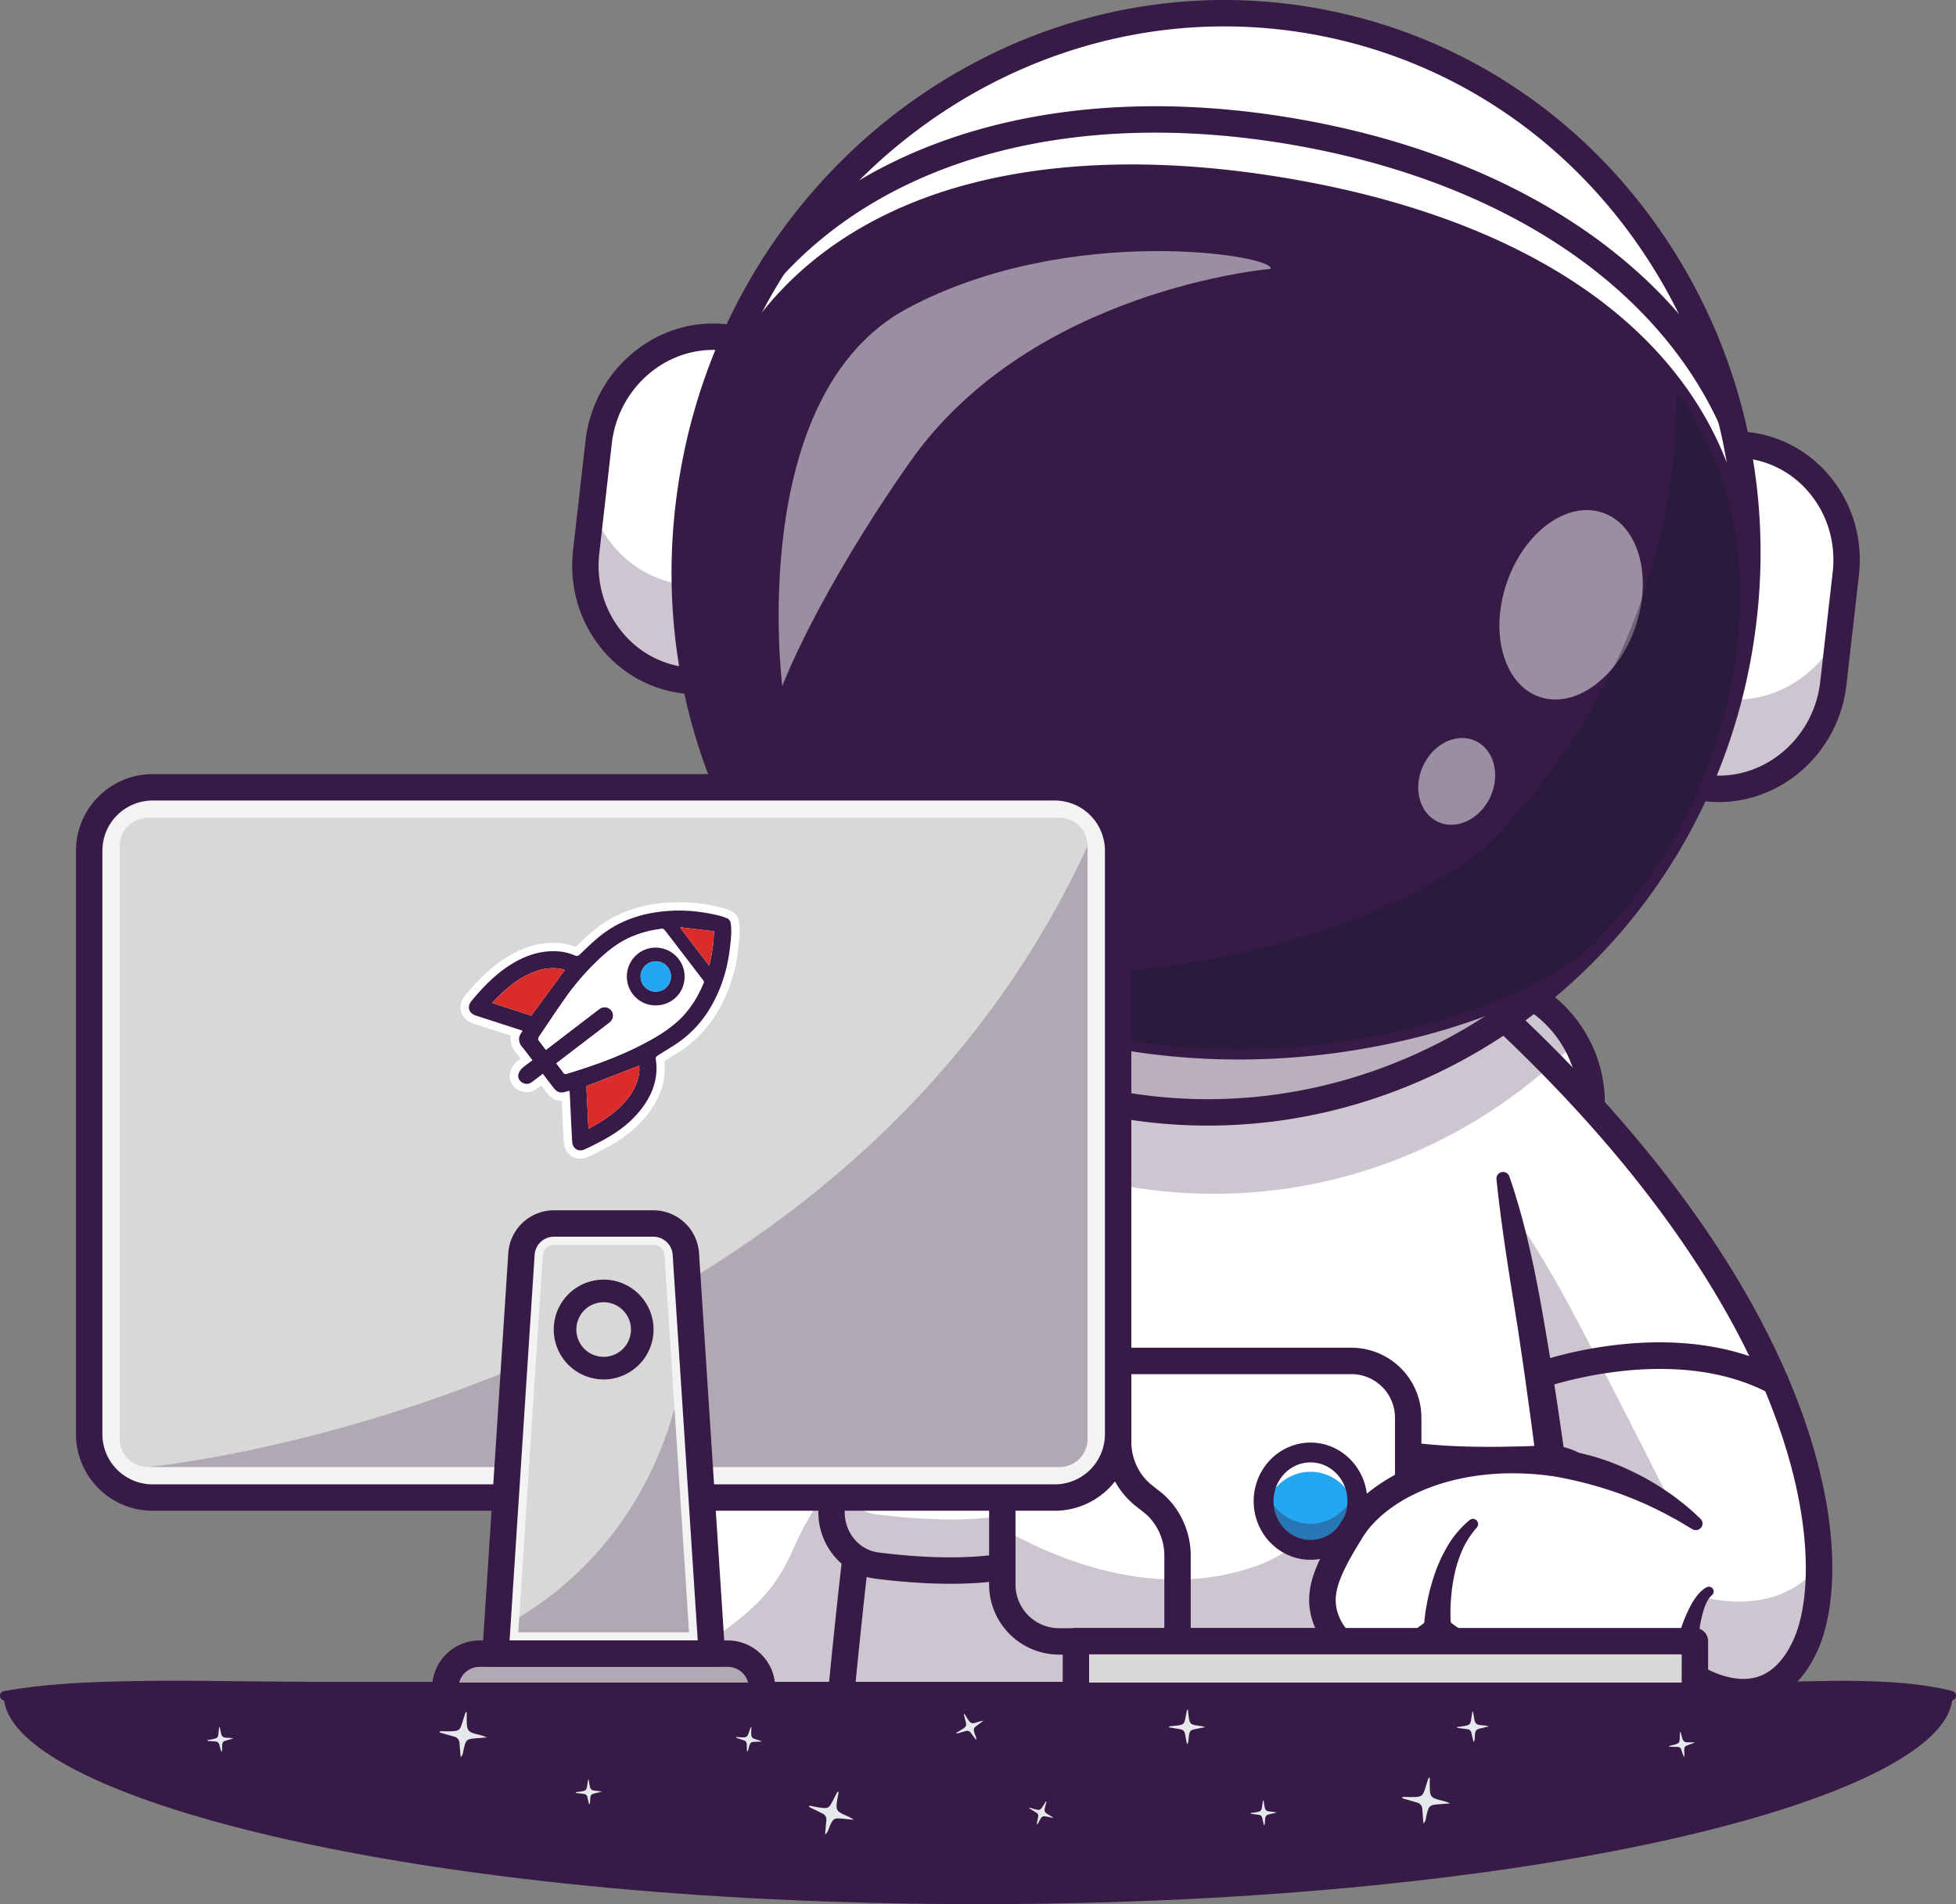 <svg id="Layer_1" data-name="Layer 1" xmlns="http://www.w3.org/2000/svg" viewBox="0 0 2853.56 2778.42">
  <rect x="0" y="0" width="2853.56" height="2778.42" fill="#808080" stroke="none"/>
  <defs>
    <style>
      .cls-1 {
        fill: #fff;
      }

      .cls-2 {
        fill: #371a45;
      }

      .cls-3 {
        opacity: 0.25;
      }

      .cls-4 {
        opacity: 0.35;
      }

      .cls-5 {
        fill: #22a7f0;
      }

      .cls-6 {
        opacity: 0.5;
      }

      .cls-7 {
        fill: #111a28;
      }

      .cls-8 {
        opacity: 0.3;
      }

      .cls-9 {
        fill: #d8d8d8;
      }

      .cls-10 {
        opacity: 0.7;
      }

      .cls-11 {
        fill: #e5e9ec;
      }

      .cls-12 {
        fill: #db2c2c;
      }
    </style>
  </defs>
  <g>
    <path class="cls-1" d="M2919.42,2278.2v855.26A168.41,168.41,0,0,1,2751,3301.89H1971.78a168.42,168.42,0,0,1-168.44-168.43V2278.2a168.37,168.37,0,0,1,168.44-168.43H2751a168.28,168.28,0,0,1,168.39,168.43Z" transform="translate(-597.35 -682.03)"/>
    <path class="cls-2" d="M2737.32,3321.13H1985.45c-111,0-201.37-90.34-201.37-201.38V2291.87c0-111,90.33-201.37,201.37-201.37h751.87c111,0,201.38,90.33,201.38,201.37v827.88C2938.7,3230.79,2848.36,3321.13,2737.32,3321.13ZM1985.45,2129c-89.8,0-162.86,73.06-162.86,162.86v827.88c0,89.8,73.06,162.86,162.86,162.86h751.87c89.8,0,162.86-73.06,162.86-162.86V2291.87c0-89.8-73.06-162.86-162.86-162.86Z" transform="translate(-597.35 -682.03)"/>
    <path class="cls-1" d="M2030.12,2176.3S1634.89,2285,1576.3,3191.61h924.51L2446,2120.7Z" transform="translate(-597.35 -682.03)"/>
    <g class="cls-3">
      <path class="cls-2" d="M2500.81,3191.61H1576.32c8.94-138.47,118-110.23,177.75-248.07,179.8-414.56,728.21-114,728.21-114Z" transform="translate(-597.35 -682.03)"/>
    </g>
    <path class="cls-2" d="M2521.08,3210.87H1555.76l1.33-20.5c30.57-473.07,154.3-727.69,252.72-858,108.83-144.07,210.91-173.47,215.2-174.65l2.55-.52,436.63-58.37Zm-924.17-38.51h883.63l-52.67-1029.8-393.62,52.62c-10.71,3.49-100.86,36-196.29,163.86C1745.2,2483.37,1628.81,2725,1596.91,3172.36Z" transform="translate(-597.35 -682.03)"/>
    <path class="cls-1" d="M3230.33,3084.93c-59.22,125.33-177.12,33.92-177.12,33.92s-4.4,3.48-38.33,10.78c-193.06,41.67-320.31-70.88-320.31-70.88s-42.65,39.53-84.55,38.38c-35.93-1-60.64-16.7-73.06-40.65-23-44.39-5.39-81.21,32.23-141.81,35.58-57.39,139.45-117.41,289.59-98.71v-.09c8.46-104.5-125-221.51-227.25-295.06-62.2-44.74-112.78-73.46-112.78-73.46l161.31-378.23C3248.4,2544.85,3291.59,2955.27,3230.33,3084.93Z" transform="translate(-597.35 -682.03)"/>
    <g class="cls-3">
      <path class="cls-2" d="M2858.78,2815.87c8.46-104.5-125-221.51-227.25-295.06-16.52-67.14-2.45-123.06,79.52-136.73,65.88-11,158.49,169.77,210.59,269.24,63.26,120.79,115.46,225.94,116.17,227.82C3035.4,2879.36,2968.84,2830,2858.78,2815.87Z" transform="translate(-597.35 -682.03)"/>
    </g>
    <g class="cls-3">
      <path class="cls-2" d="M3251.17,2967.21c.4,50.4-7.89,90.33-20.84,117.72-59.22,125.33-177.12,33.92-177.12,33.92s-4.4,3.48-38.33,10.78c-193.06,41.67-320.31-70.88-320.31-70.88s-42.65,39.53-84.55,38.38c-35.93-1-60.64-16.7-73.06-40.65-16.43-31.66-12.16-59.44,5.25-94.79,11.53,5.87,25.47,9.3,41.63,9.75,41.9,1.15,84.55-38.43,84.55-38.43s127.25,112.56,320.31,70.93c33.92-7.35,38.29-10.78,38.29-10.78S3167.1,3066.09,3251.17,2967.21Z" transform="translate(-597.35 -682.03)"/>
    </g>
    <path class="cls-2" d="M3140.91,3170.28c-39,0-74.2-19.35-90.3-29.77-6.69,2.09-16.64,4.71-31.66,7.95-166.93,36-286-36.93-324.19-65-17.62,13.2-51,34.12-85.24,33-41.33-1.13-73.17-19.26-89.66-51-28.31-54.61-5.33-99.15,32.95-160.87,38.59-62.14,143.58-120.86,286.44-109.86-13.78-124.77-239.44-279.14-330-330.52a19.26,19.26,0,0,1,19-33.51c14.88,8.44,364.27,208.65,349.74,386.91l-1.63,20-19.94-2.48c-137.23-17.06-236.6,34.56-270.87,89.74-38.25,61.67-48.76,89.5-31.49,122.82,9.89,19.06,29.44,29.53,56.52,30.27,27.78.78,60.58-23.78,70.92-33.29l12.79-11.78,13,11.5c1.18,1,122.87,105.45,303.51,66.49,21.31-4.6,29.6-7.41,32.12-8.38l10.19-8,11.85,9.19c.44.35,48.68,36.84,92.56,26.2,22.67-5.49,41.29-23.37,55.37-53.15,27.33-57.86,33.41-187.51-39.4-362.5-60.27-144.85-196.95-371.78-505.83-630.33a19.26,19.26,0,0,1,24.71-29.54c314.86,263.55,454.76,496.26,516.68,645.07,77.58,186.44,70.84,325.65,38.66,393.75-19.34,40.93-46.71,65.89-81.36,74.19A109.31,109.31,0,0,1,3140.91,3170.28Z" transform="translate(-597.35 -682.03)"/>
    <path class="cls-1" d="M1932.85,2400.8C1855.64,2742.91,1815,3261.31,1815,3261.31H2907.77s-40.64-518.4-117.85-860.51c0,0-183.82-360.8-428.53-360.8S1932.85,2400.8,1932.85,2400.8Z" transform="translate(-597.35 -682.03)"/>
    <g class="cls-3">
      <path class="cls-2" d="M2907.75,3261.29H1815s11.48-146.53,33.83-335.22H2873.92C2896.27,3114.76,2907.75,3261.29,2907.75,3261.29Z" transform="translate(-597.35 -682.03)"/>
    </g>
    <path class="cls-2" d="M1951.63,2405c-15.56,70.19-28.59,141.12-40.42,212.29-11.62,71.22-21.77,142.74-31.21,214.37q-13.93,107.48-25.3,215.34c-7.6,71.85-14.62,143.93-20.5,215.77l-19.2-20.76H2907.77l-19.2,20.76L2877.7,3155l-11.53-107.8c-7.64-71.87-16.39-143.61-25.3-215.29-4.65-35.81-9.12-71.66-14.24-107.39-4.72-35.81-10.11-71.48-15.45-107.17-11.33-71.29-23.14-142.24-30.65-214.47v-.08a9.69,9.69,0,0,1,18.8-4.16c23.86,69.2,38.23,140.76,50.64,212.36s23.19,143.48,32.92,215.45,17.68,144.12,25.4,216.28c3.93,36.08,7.16,72.22,10.28,108.38s6.12,72.27,8.41,108.65l1.31,20.76H1794.1l1.7-20.76c5.94-72.53,13-144.63,20.6-216.83s16.07-144.24,25.4-216.24c9.49-72,19.7-143.88,31.4-215.63,11.92-71.72,25.06-143.3,40.86-214.54a19.26,19.26,0,0,1,37.61,8.34Z" transform="translate(-597.35 -682.03)"/>
    <g>
      <path class="cls-1" d="M2116.67,2953.15c-66.58,28-169.63,22.14-239.88,13.31-42.14-5.3-71.71-45.68-65.51-89.28h0c5.67-39.79,39.39-68.73,78.08-66.84,65.71,3.19,164.27,4.69,226.69-9.69" transform="translate(-597.35 -682.03)"/>
      <g class="cls-3">
        <path class="cls-2" d="M2116.69,2953.14c-66.58,28-169.67,22.17-239.91,13.31-42.11-5.26-71.7-45.66-65.51-89.29a78.69,78.69,0,0,1,8.29-25.82c11.21,21.56,32,37.31,57.22,40.5,70.14,8.8,173,14.68,239.62-13.22Z" transform="translate(-597.35 -682.03)"/>
      </g>
      <path class="cls-2" d="M1984.26,2993c-38.62,0-77-3.3-109.87-7.43a93.38,93.38,0,0,1-62.88-36.48,100.3,100.3,0,0,1-19.29-74.63c7.1-49.89,49.07-85.67,98.08-83.36,96.58,4.7,175.22,1.43,221.43-9.22,9.51-2.17,33.12-2.54,47.26,41.24,15.86,49.15,12.57,127.84-34.85,147.78h0C2084.8,2987.44,2034.33,2993,1984.26,2993Zm-98.48-163.49c-27.7,0-51.28,21.22-55.43,50.38a60.82,60.82,0,0,0,11.77,45.83,55.14,55.14,0,0,0,37.07,21.63c100.07,12.58,181.77,8.33,230-11.95h0c9.12-3.83,15.87-17.13,18.53-36.48,4.85-35.24-5.1-69.11-11.87-78.5-63.56,13.58-158.35,12.51-227.45,9.15Q1887.1,2829.51,1885.78,2829.51Zm230.9,123.64h0Z" transform="translate(-597.35 -682.03)"/>
      <path class="cls-1" d="M2626,2953.15c66.58,28,169.63,22.14,239.88,13.31,42.14-5.3,71.72-45.68,65.51-89.28h0c-5.66-39.79-39.39-68.73-78.08-66.84-65.71,3.19-164.27,4.69-226.69-9.69" transform="translate(-597.35 -682.03)"/>
      <g class="cls-4">
        <path class="cls-2" d="M2865.88,2966.45c-70.29,8.86-173.33,14.68-239.91-13.31l.29-74.36c66.58,27.89,169.43,22,239.62,13.21,25.25-3.19,46.06-19,57.27-40.6a80.36,80.36,0,0,1,8.24,25.77C2937.58,2920.79,2908,2961.19,2865.88,2966.45Z" transform="translate(-597.35 -682.03)"/>
      </g>
      <path class="cls-2" d="M2758.39,2993c-50.07,0-100.53-5.55-139.87-22.09h0c-47.42-19.94-50.71-98.63-34.85-147.78,14.14-43.78,37.76-43.42,47.26-41.24,46.2,10.65,124.83,13.92,221.43,9.22,49-2.35,91,33.47,98.08,83.36a100.37,100.37,0,0,1-19.3,74.64,93.34,93.34,0,0,1-62.86,36.47C2835.41,2989.7,2797,2993,2758.39,2993Zm-124.95-57.6c48.25,20.29,129.94,24.53,230,11.95a55.1,55.1,0,0,0,37.06-21.63,60.78,60.78,0,0,0,11.78-45.83c-4.28-30.09-29.31-51.73-58.07-50.32-69.1,3.37-163.88,4.43-227.45-9.15-6.77,9.39-16.72,43.26-11.87,78.5,2.66,19.35,9.42,32.65,18.53,36.48Z" transform="translate(-597.35 -682.03)"/>
      <path class="cls-1" d="M2651.7,2750.25v244.4c0,45.36-35.73,82.46-79.35,82.46H2139c-43.67,0-79.35-37.1-79.35-82.46v-244.4c0-45.31,35.68-82.41,79.35-82.41h433.38c34.85,0,64.68,23.69,75.26,56.34A85.24,85.24,0,0,1,2651.7,2750.25Z" transform="translate(-597.35 -682.03)"/>
      <g class="cls-3">
        <path class="cls-2" d="M2651.7,2750.25v244.4c0,45.36-35.73,82.46-79.35,82.46H2139c-43.67,0-79.35-37.1-79.35-82.46v-82.26c74.77,43,222.9,107.52,371.57,54.26,72.62-26,155.89-115.26,155.89-115.26s3.21,93.62,16.58,92.15c37.19-4.11,36.92-193.53,44-219.36A85.24,85.24,0,0,1,2651.7,2750.25Z" transform="translate(-597.35 -682.03)"/>
      </g>
      <path class="cls-2" d="M2568.86,3096.34H2142.43a102.2,102.2,0,0,1-102.09-102.09V2750.67a102.2,102.2,0,0,1,102.09-102.09h426.43A102.2,102.2,0,0,1,2671,2750.67v243.58A102.2,102.2,0,0,1,2568.86,3096.34ZM2142.43,2687.1a63.64,63.64,0,0,0-63.58,63.57v243.58a63.65,63.65,0,0,0,63.58,63.58h426.43a63.65,63.65,0,0,0,63.58-63.58V2750.67a63.64,63.64,0,0,0-63.58-63.57Z" transform="translate(-597.35 -682.03)"/>
      <ellipse class="cls-5" cx="1911.83" cy="2190.43" rx="68.44" ry="71.07"/>
      <path class="cls-1" d="M2577.63,2872.48a73.47,73.47,0,0,1-1.34,14.11c-6.33-32.55-34-57-67.12-57s-60.8,24.49-67.08,57a72.68,72.68,0,0,1-1.34-14.11c0-39.25,30.62-71.1,68.42-71.1S2577.63,2833.23,2577.63,2872.48Z" transform="translate(-597.35 -682.03)"/>
      <g class="cls-4">
        <path class="cls-2" d="M2577.61,2872.45c0,39.28-30.66,71.07-68.43,71.07s-68.44-31.79-68.44-71.07a73.86,73.86,0,0,1,2.49-19c8,30,34.56,52,65.95,52s57.9-22,66-52A74.3,74.3,0,0,1,2577.61,2872.45Z" transform="translate(-597.35 -682.03)"/>
      </g>
      <path class="cls-2" d="M2509.18,2958c-45.7,0-82.89-38.36-82.89-85.52s37.19-85.51,82.89-85.51,82.88,38.36,82.88,85.51S2554.87,2958,2509.18,2958Zm0-142.15c-29.78,0-54,25.41-54,56.63s24.22,56.63,54,56.63,54-25.4,54-56.63S2539,2815.83,2509.18,2815.83Z" transform="translate(-597.35 -682.03)"/>
      <path class="cls-2" d="M2315.23,3096.34a19.25,19.25,0,0,1-19.25-19.25V2952c0-24.92-11.38-48.69-30.44-63.59l-11-8.61c-28.32-22.14-45.23-57.25-45.23-93.93v-118a19.26,19.26,0,1,1,38.51,0v118c0,24.92,11.38,48.69,30.44,63.59l11,8.6c28.32,22.14,45.23,57.26,45.23,93.94v125.09A19.25,19.25,0,0,1,2315.23,3096.34Z" transform="translate(-597.35 -682.03)"/>
    </g>
    <g class="cls-3">
      <path class="cls-2" d="M2899.74,2199.08c-139.85,141.72-331.84,227.92-542.21,224.8-207.62-3.07-394.17-92.56-528.59-235a168.24,168.24,0,0,1,142.84-79.12H2751A168.32,168.32,0,0,1,2899.74,2199.08Z" transform="translate(-597.35 -682.03)"/>
    </g>
    <g>
      <g>
        <path class="cls-1" d="M3088.1,1832.2h0c-8.66-.91-14.85-8.93-13.83-17.9l53.25-468.13c1-9,8.87-15.52,17.52-14.6h0c90.84,9.59,155.79,93.69,145.08,187.86L3272,1679.05C3261.25,1773.22,3178.93,1841.78,3088.1,1832.2Z" transform="translate(-597.35 -682.03)"/>
        <path class="cls-2" d="M3105,1836.54a161.67,161.67,0,0,1-17.24-.91h0a18.67,18.67,0,0,1-12.7-7,19.79,19.79,0,0,1-4.2-14.76l53.24-468.13c1.24-10.85,10.85-18.77,21.33-17.65,43.71,4.61,83.14,26.29,111,61,29.36,36.6,42.54,83,37.13,130.66l-18.16,159.63C3265.17,1769.34,3190.54,1836.54,3105,1836.54Zm38.45-501.61a12.85,12.85,0,0,0-12.47,11.62l-53.25,468.13a13,13,0,0,0,2.73,9.65,11.81,11.81,0,0,0,8,4.42h0c88.81,9.36,169.58-58,180.06-150.09L3286.68,1519c5.21-45.82-7.45-90.4-35.65-125.54-26.72-33.3-64.49-54.07-106.35-58.49C3144.26,1335,3143.84,1334.93,3143.43,1334.93Z" transform="translate(-597.35 -682.03)"/>
      </g>
      <g class="cls-3">
        <path class="cls-2" d="M3280.47,1604.2l-8.5,74.87c-10.72,94.13-93,162.71-183.88,153.16-8.66-.91-14.84-9-13.83-17.94l14.12-124.46a15.61,15.61,0,0,0,13.16,11.15l10.71,1.1C3184,1709.67,3250.53,1668.42,3280.47,1604.2Z" transform="translate(-597.35 -682.03)"/>
      </g>
      <path class="cls-2" d="M3105,1852.34a177.34,177.34,0,0,1-18.9-1h0a34.37,34.37,0,0,1-23.36-12.79,35.51,35.51,0,0,1-7.58-26.44L3108.38,1344c2.22-19.43,19.54-33.61,38.69-31.57,47.93,5.06,91.14,28.8,121.68,66.86,32,39.9,46.4,90.45,40.5,142.32l-18.16,159.64C3280,1779.15,3198.45,1852.34,3105,1852.34Zm-11.22-39c78.69,6.29,149.71-54.22,159.06-136.51L3271,1517.24c4.73-41.6-6.73-82-32.27-113.87-23.35-29.1-56.05-47.57-92.37-52.27Z" transform="translate(-597.35 -682.03)"/>
      <g>
        <path class="cls-1" d="M1654.55,1174.24h0c8.66.91,14.85,8.93,13.83,17.9l-53.25,468.14c-1,9-8.87,15.51-17.52,14.59h0c-90.84-9.58-155.79-93.69-145.08-187.86l18.16-159.63C1481.4,1233.21,1563.72,1164.65,1654.55,1174.24Z" transform="translate(-597.35 -682.03)"/>
        <path class="cls-2" d="M1599.22,1678.42a18.92,18.92,0,0,1-2-.11c-43.71-4.61-83.14-26.29-111-61-29.36-36.59-42.54-83-37.12-130.65L1467.25,1327c10.91-95.9,95.14-166,187.66-156.19h0a18.71,18.71,0,0,1,12.7,7,19.85,19.85,0,0,1,4.21,14.76l-53.25,468.14A19.8,19.8,0,0,1,1599.22,1678.42Zm38.45-501.61c-82.1,0-153.71,64.57-163.54,151L1456,1487.4c-5.21,45.82,7.45,90.4,35.65,125.54,26.71,33.3,64.48,54.07,106.34,58.49,6.85.71,12.92-4.47,13.73-11.55l53.25-468.13a12.92,12.92,0,0,0-2.73-9.65,11.81,11.81,0,0,0-8-4.42h0A156,156,0,0,0,1637.67,1176.81Z" transform="translate(-597.35 -682.03)"/>
      </g>
      <g class="cls-3">
        <path class="cls-2" d="M1629.94,1530.41l-14.79,129.87c-1,9-8.9,15.5-17.56,14.6-47.67-5.06-88.26-30.62-114.48-67.43-23.69-33.24-35.64-75.7-30.56-120.41l7.64-67.26c19.08,61.73,71.85,108.91,138.44,116l16.48,1.74A16,16,0,0,0,1629.94,1530.41Z" transform="translate(-597.35 -682.03)"/>
      </g>
      <path class="cls-2" d="M1599.22,1694.22a34.44,34.44,0,0,1-3.64-.2c-47.93-5.06-91.15-28.8-121.68-66.86-32-39.9-46.4-90.45-40.5-142.32l18.15-159.64c11.89-104.48,103.8-180.84,205-170.11a34.35,34.35,0,0,1,23.36,12.79,35.51,35.51,0,0,1,7.58,26.44l-53.24,468.13C1632.2,1680.64,1616.86,1694.22,1599.22,1694.22Zm38.45-501.62c-74.19,0-138.93,58.6-147.85,137l-18.15,159.63c-4.73,41.6,6.73,82,32.27,113.87,23.35,29.1,56,47.58,92.37,52.27l52.58-462.28C1645.14,1192.75,1641.38,1192.6,1637.67,1192.6Z" transform="translate(-597.35 -682.03)"/>
      <g>
        <ellipse class="cls-1" cx="2371.42" cy="1503.23" rx="803.22" ry="773.42" transform="translate(-204.79 2813.04) rotate(-77.56)"/>
        <path class="cls-2" d="M2359.47,2308.62a751.49,751.49,0,0,1-133.76-12c-198.82-35.95-372.67-148.79-489.55-317.76-123.32-178.27-169.23-396.27-129.27-613.84,80.35-437.46,488.66-731.33,910.23-655.14,198.82,35.94,372.68,148.79,489.56,317.75,123.32,178.28,169.22,396.28,129.26,613.84C3064.15,2032.34,2730.45,2308.62,2359.47,2308.62Zm23.88-1603.87c-367.71,0-698.47,273.92-769.65,661.5-39.62,215.74,5.89,431.9,128.15,608.66,115.83,167.44,288.1,279.26,485.09,314.88,417.8,75.53,822.53-215.87,902.2-649.59,39.62-215.74-5.89-431.9-128.15-608.65-115.83-167.44-288.1-279.27-485.1-314.89A745.09,745.09,0,0,0,2383.35,704.75Z" transform="translate(-597.35 -682.03)"/>
      </g>
      <g class="cls-4">
        <path class="cls-2" d="M3145.33,1530.15a826.23,826.23,0,0,1-12.78,110.69c-80.18,436.26-485.89,728.33-906.23,652.38s-696.14-491.32-616.05-927.6c2.29-12.54,4.88-25,7.73-37.31-19.31,393.83,244.22,747.37,628.83,816.91C2655.08,2219,3049.46,1945.63,3145.33,1530.15Z" transform="translate(-597.35 -682.03)"/>
      </g>
      <path class="cls-2" d="M2359.47,2324.43a767.31,767.31,0,0,1-136.57-12.29c-203-36.69-380.45-151.87-499.73-324.31-125.72-181.75-172.53-404-131.81-625.68,81.91-446,498.45-745.59,928.57-667.84,203,36.7,380.46,151.87,499.74,324.31,125.72,181.76,172.53,404,131.81,625.68C3078.29,2042.8,2737.93,2324.43,2359.47,2324.43Zm23.88-1603.88c-360.26,0-684.32,268.56-754.11,648.56-38.86,211.58,5.75,423.53,125.6,596.81,113.42,164,282.08,273.46,474.92,308.32a729,729,0,0,0,129.71,11.67c360.27,0,684.33-268.57,754.13-648.56,38.86-211.59-5.75-423.54-125.61-596.81-113.41-164-282.08-273.47-474.91-308.33A729.22,729.22,0,0,0,2383.35,720.55Z" transform="translate(-597.35 -682.03)"/>
      <path class="cls-2" d="M3126.38,1660.67c-26.14,155-98.89,290.87-201.88,396.27-77.22,79-359.09,193.13-675.13,144.13-293-45.44-531.93-251.13-579-350.61a736.56,736.56,0,0,1-60.91-439.52c69.17-410.11,437.41-524.22,856.32-455.25S3195.55,1250.57,3126.38,1660.67Z" transform="translate(-597.35 -682.03)"/>
      <path class="cls-2" d="M2404.44,2228a1026.12,1026.12,0,0,1-157.37-12.06c-167.4-26-303.33-99.95-387.88-157.46-95.85-65.19-175.31-144.3-202.42-201.55a751,751,0,0,1-62.15-448.44c33.56-199,136.34-339.74,305.48-418.38,148.27-68.94,344.71-85.95,568.08-49.17,274.38,45.17,478,151,588.79,306.16,82.87,116,111.2,256,84.2,416.12h0c-25.81,153-97,292.79-206,404.25-45.27,46.33-142.91,93.87-254.82,124.07A1066.92,1066.92,0,0,1,2404.44,2228ZM2248,951.93c-128.25,0-241.9,21.94-335.23,65.33-159.64,74.23-256.72,207.52-288.55,396.17A721.18,721.18,0,0,0,1683.88,1844c45.34,95.73,280.3,297.62,567.79,342.21,318.54,49.39,592.59-68.67,662.1-139.8,104.63-107.06,173-241.33,197.82-388.27h0c25.62-151.94-1-284.4-79-393.69-106.07-148.49-302.91-250.15-569.24-294C2388,958.09,2315.94,951.93,2248,951.93Z" transform="translate(-597.35 -682.03)"/>
      <g class="cls-6">
        <ellipse class="cls-1" cx="2889.27" cy="1564.38" rx="142.07" ry="99.23" transform="translate(-125.8 3107.16) rotate(-71.05)"/>
      </g>
      <g class="cls-6">
        <ellipse class="cls-1" cx="2722.55" cy="1822.27" rx="65.11" ry="54.03" transform="translate(-668.06 2852.15) rotate(-65.3)"/>
      </g>
      <g class="cls-4">
        <path class="cls-7" d="M3043.39,1253.8c77.24,107.07,110.74,242.13,83,406.85-26.14,155-98.91,290.89-201.85,396.29-77.23,79-359.13,193.12-675.17,144.15-111.59-17.27-215.29-57.81-303.59-106.93,389.86,51.61,733.47-88.85,829.22-186.85,130.73-133.76,223.06-306.26,256.2-502.92A842.83,842.83,0,0,0,3043.39,1253.8Z" transform="translate(-597.35 -682.03)"/>
      </g>
      <path class="cls-2" d="M3121.74,1309.53a19.12,19.12,0,0,1-14.84-7l-.35-.44-1.35-1.74-.94-2c-97.08-208.35-327.43-356.61-632-406.76-306.31-50.41-573.29,19.58-732.46,192l-1.2,1.18a19.26,19.26,0,0,1-26.75-27.69C1880,875.22,2159.39,801,2478.52,853.57c317.12,52.21,557.83,208.25,660.47,428.11a19.28,19.28,0,0,1-17.25,27.85Z" transform="translate(-597.35 -682.03)"/>
      <g class="cls-6">
        <path class="cls-1" d="M1738.61,1683s-54.18-424.72,183.14-551.35,539.53-76.21,529.06-57.25c0,0-348.86,29-526.12,282C1788,1551.39,1738.61,1683,1738.61,1683Z" transform="translate(-597.35 -682.03)"/>
      </g>
    </g>
    <path class="cls-2" d="M3445.72,3156.39c0,144.18-585.17,304.06-1421.32,304.06S603,3300.57,603,3156.39Z" transform="translate(-597.35 -682.03)"/>
    <path class="cls-2" d="M603,3149.63c59.22-10.44,118.44-13.21,177.67-14.32,59.22-1.45,118.44-.68,177.67.11l88.83.64,88.83,0H3090.39l88.83,0c29.61,0,59.22-.91,88.83-1.34s59.23.24,88.84,1.94c14.8,1,29.61,2.31,44.42,4.44s29.61,4.54,44.41,8.52a7,7,0,0,1,0,13.53c-14.8,4-29.61,6.43-44.41,8.51s-29.62,3.47-44.42,4.44q-44.41,2.55-88.84,1.94c-29.61-.42-59.22-1.36-88.83-1.34l-88.83,0H1136l-88.83,0-88.83.63c-59.23.79-118.45,1.56-177.67.11-59.23-1.11-118.45-3.88-177.67-14.31a6.87,6.87,0,0,1,0-13.53Z" transform="translate(-597.35 -682.03)"/>
    <path class="cls-1" d="M2858.79,2816c-150.16-18.67-254,41.34-289.61,98.7-37.61,60.62-55.24,97.44-32.22,141.84,12.41,23.92,37.15,39.66,73.08,40.65,41.88,1.15,84.52-38.4,84.52-38.4s127.26,112.56,320.33,70.89c33.9-7.31,38.31-10.76,38.31-10.76l18.91-87.71s26.31-113.62-64.75-167.93C2931.1,2817.76,2858.79,2816,2858.79,2816Z" transform="translate(-597.35 -682.03)"/>
    <path class="cls-2" d="M2928.76,3158.24c-119.29,0-203.09-52.08-234-74.82-17.62,13.2-51,34.12-85.24,33-41.33-1.13-73.17-19.26-89.66-51-28.31-54.61-5.33-99.15,32.95-160.87,40.54-65.27,154.32-126.8,308.36-107.65a19.26,19.26,0,0,1-4.76,38.22c-137.23-17.06-236.6,34.56-270.87,89.74-38.25,61.67-48.76,89.5-31.49,122.82,9.89,19.06,29.44,29.53,56.52,30.27,27.78.78,60.58-23.78,70.92-33.29l12.79-11.78,13,11.5c1.18,1,122.87,105.45,303.51,66.49,23.63-5.1,31.25-8,32.75-8.63a19.26,19.26,0,0,1,21.48,31.86c-2.55,2-7.88,6.17-46.11,14.42A426.76,426.76,0,0,1,2928.76,3158.24Zm112.58-54.55v0Zm0,0Zm0,0Z" transform="translate(-597.35 -682.03)"/>
    <path class="cls-2" d="M2859.83,2796.72c3.34.1,5.75.18,8.49.4s5.29.44,7.88.74c5.22.59,10.31,1.38,15.42,2.27,10.15,1.87,20.19,4.18,30,7s19.56,6.1,29.08,9.8c4.74,1.92,9.5,3.73,14.19,5.75l13.86,6.45a379.92,379.92,0,0,1,52.58,30.62c8.45,5.55,16.32,11.95,24.2,18.21s15.17,13.27,22.51,20.07a9.65,9.65,0,0,1-11.21,15.53l-.7-.39c-8.47-4.67-16.38-10-24.81-14.48s-16.61-9.25-25.23-13.24c-16.82-8.66-34.3-15.77-51.78-22.48a553.55,553.55,0,0,0-53.41-16.62c-9-2.44-18-4.41-27-6.39-4.5-.83-9-1.92-13.46-2.62-2.24-.43-4.46-.85-6.64-1.18l-6.09-1-1.64-.27a19.23,19.23,0,0,1,3.72-38.19Z" transform="translate(-597.35 -682.03)"/>
    <path class="cls-2" d="M2675.3,3048.65c.61-7.79,1.55-14.22,2.73-21.16s2.51-13.54,4.11-20.23a297.58,297.58,0,0,1,12.25-39.35,222.63,222.63,0,0,1,19-36.84,150.11,150.11,0,0,1,27.85-31,7.6,7.6,0,0,1,10.58,10.85l-.29.33a132.14,132.14,0,0,0-19.86,30.24,197.92,197.92,0,0,0-11.73,34.62,266.3,266.3,0,0,0-5.57,36.44c-.53,6.13-.85,12.29-.94,18.4s0,12.53.36,17.73a19.32,19.32,0,0,1-38.52,3A23,23,0,0,1,2675.3,3048.65Z" transform="translate(-597.35 -682.03)"/>
    <path class="cls-2" d="M3034,3117.08c2.15-11,4.62-21.12,7.41-31.54s5.9-20.6,9.5-30.77a222.65,222.65,0,0,1,13-30.13,98.49,98.49,0,0,1,9.33-14.42c3.69-4.59,8.09-9.19,14.29-12.32a7,7,0,0,1,7.6,11.54l-.63.52c-5.46,4.56-9.38,13.6-12.12,22.56a200.69,200.69,0,0,0-6,28.65c-1.4,9.82-2.37,19.78-3,29.77s-1,20.22-1,29.72a19.36,19.36,0,1,1-38.71.27A20.43,20.43,0,0,1,3034,3117.08Z" transform="translate(-597.35 -682.03)"/>
    <rect class="cls-9" x="1569.59" y="2394.73" width="903.01" height="79.63"/>
    <path class="cls-2" d="M3070,3175.65h-903a19.26,19.26,0,0,1-19.26-19.26v-79.63a19.26,19.26,0,0,1,19.26-19.26h903a19.26,19.26,0,0,1,19.26,19.26v79.63A19.26,19.26,0,0,1,3070,3175.65Zm-883.75-38.52h864.49V3096H2186.2Z" transform="translate(-597.35 -682.03)"/>
    <rect class="cls-9" x="130.12" y="1148.82" width="1501.1" height="1036.34" rx="92.46"/>
    <g class="cls-10">
      <rect class="cls-1" x="130.12" y="1148.82" width="1501.1" height="1036.34" rx="92.46"/>
    </g>
    <path class="cls-9" d="M2184,1916.36v865.32a41,41,0,0,1-41,41H813a41,41,0,0,1-41-41V1916.36a41,41,0,0,1,41-41h1330.1A41,41,0,0,1,2184,1916.36Z" transform="translate(-597.35 -682.03)"/>
    <g class="cls-3">
      <path class="cls-2" d="M2184,1916.36v865.32a41,41,0,0,1-41,41H813S1810.47,2728.25,2184,1916.36Z" transform="translate(-597.35 -682.03)"/>
    </g>
    <path class="cls-2" d="M2136.1,2886.45H819.93a111.85,111.85,0,0,1-111.72-111.72V1923.31a111.85,111.85,0,0,1,111.72-111.72H2136.1a111.84,111.84,0,0,1,111.72,111.72v851.42A111.84,111.84,0,0,1,2136.1,2886.45ZM819.93,1850.11a73.29,73.29,0,0,0-73.21,73.2v851.42a73.3,73.3,0,0,0,73.21,73.21H2136.1a73.29,73.29,0,0,0,73.21-73.21V1923.31a73.29,73.29,0,0,0-73.21-73.2Z" transform="translate(-597.35 -682.03)"/>
    <path class="cls-9" d="M699.7,2412.93h361.92A50.08,50.08,0,0,1,1111.7,2463v0a11.35,11.35,0,0,1-11.35,11.35H661A11.35,11.35,0,0,1,649.62,2463v0a50.08,50.08,0,0,1,50.08-50.08Z"/>
    <g class="cls-3">
      <path class="cls-2" d="M699.7,2412.93h361.92A50.08,50.08,0,0,1,1111.7,2463v0a11.35,11.35,0,0,1-11.35,11.35H661A11.35,11.35,0,0,1,649.62,2463v0a50.08,50.08,0,0,1,50.08-50.08Z"/>
    </g>
    <path class="cls-9" d="M1597.91,2511.68a47.45,47.45,0,0,0-47.37-44.39H1405.48a47.45,47.45,0,0,0-47.37,44.39l-37.9,583.26h315.63ZM1478,2687.82a65.81,65.81,0,1,1,65.8-65.81A65.82,65.82,0,0,1,1478,2687.82Z" transform="translate(-597.35 -682.03)"/>
    <path class="cls-9" d="M1635.84,3094.94H1320.21l37.9-583.26a47.45,47.45,0,0,1,47.37-44.39h145.06a47.45,47.45,0,0,1,47.37,44.39Z" transform="translate(-597.35 -682.03)"/>
    <g class="cls-10">
      <path class="cls-1" d="M1635.84,3094.94H1320.21l37.9-583.26a47.45,47.45,0,0,1,47.37-44.39h145.06a47.45,47.45,0,0,1,47.37,44.39Z" transform="translate(-597.35 -682.03)"/>
    </g>
    <path class="cls-9" d="M1602.58,3063.78H1353.47l1.43-22,34.33-528.09a16.27,16.27,0,0,1,16.25-15.23h145.06a16.28,16.28,0,0,1,16.25,15.23l14.56,223.51Z" transform="translate(-597.35 -682.03)"/>
    <path class="cls-2" d="M1478,2694.81a72.8,72.8,0,1,1,72.8-72.8A72.89,72.89,0,0,1,1478,2694.81Zm0-112.63a39.84,39.84,0,1,0,39.84,39.83A39.88,39.88,0,0,0,1478,2582.18Z" transform="translate(-597.35 -682.03)"/>
    <g class="cls-3">
      <path class="cls-2" d="M1602.58,3063.78H1353.47l1.43-22c62.87-37.62,177.74-127.82,226.45-304.58Z" transform="translate(-597.35 -682.03)"/>
    </g>
    <path class="cls-2" d="M1635.85,3114.2H1320.22a19.25,19.25,0,0,1-19.22-20.51l37.89-583.25a66.83,66.83,0,0,1,66.59-62.4h145.06a66.84,66.84,0,0,1,66.59,62.39l37.93,583.26a19.25,19.25,0,0,1-19.21,20.51Zm-295.08-38.51h274.52l-36.6-562.76h0a28.25,28.25,0,0,0-28.15-26.37H1405.48a28.26,28.26,0,0,0-28.16,26.37Z" transform="translate(-597.35 -682.03)"/>
    <g>
      <path class="cls-11" d="M899.85,3221.19c3.38-.66,6.79-1.17,10.12-2,4.52-1.15,5.49-2.43,6-7.09.35-3.11.64-6.22,1-9.33,0-.24.42-.44.94-1,.65,3.14,1.17,6.08,1.87,9,1.28,5.34,2.79,6.6,8.44,6.94,3.11.19,6.23.15,9.51,1-3.21.91-6.43,1.8-9.63,2.74-5.65,1.65-6.37,2.57-6.68,8.51-.08,1.56,0,3.13,0,4.7a6.16,6.16,0,0,1-1.14,3.71c-1-3.53-2.07-7.06-3-10.61-.74-2.75-2.41-4.32-5.25-4.56-4-.35-8-.67-12.07-1Z" transform="translate(-597.35 -682.03)"/>
      <path class="cls-11" d="M1671.41,3216.6c3.43.17,6.87.48,10.3.46,4.67,0,5.92-1.06,7.54-5.46,1.07-2.93,2.09-5.89,3.18-8.82.09-.23.52-.33,1.15-.72-.12,3.2-.31,6.18-.32,9.16,0,5.49,1.14,7.07,6.54,8.75,3,.92,6,1.63,9,3.27-3.34.12-6.68.21-10,.36-5.88.27-6.8,1-8.51,6.68-.46,1.5-.74,3-1.16,4.56a6.14,6.14,0,0,1-2,3.34c-.14-3.68-.32-7.36-.4-11-.06-2.85-1.31-4.77-4-5.68-3.83-1.3-7.66-2.57-11.49-3.85Z" transform="translate(-597.35 -682.03)"/>
      <path class="cls-11" d="M2099.32,3319.7c3.3,1,6.58,2,9.93,2.79,4.54,1,6,.33,8.57-3.58,1.72-2.62,3.39-5.26,5.12-7.87.14-.2.58-.2,1.28-.43-.84,3.09-1.71,5.94-2.4,8.84-1.28,5.34-.5,7.14,4.37,10,2.69,1.58,5.49,3,8,5.24-3.27-.65-6.54-1.32-9.82-1.93-5.79-1.08-6.85-.59-9.82,4.56-.78,1.35-1.41,2.8-2.16,4.17a6.14,6.14,0,0,1-2.7,2.8c.7-3.62,1.36-7.24,2.13-10.84a5.53,5.53,0,0,0-2.62-6.44c-3.42-2.13-6.86-4.24-10.3-6.36Z" transform="translate(-597.35 -682.03)"/>
      <path class="cls-11" d="M2723.27,3202c4.15-.61,8.33-1,12.44-1.88,5.57-1.14,6.83-2.65,7.73-8.29.6-3.76,1.13-7.54,1.74-11.31.05-.29.54-.51,1.21-1.12.61,3.86,1.08,7.46,1.76,11,1.26,6.57,3,8.19,9.88,8.93,3.78.41,7.58.54,11.53,1.8-4,.93-7.93,1.83-11.89,2.79-7,1.7-7.9,2.78-8.62,10-.19,1.9-.16,3.82-.31,5.72a7.55,7.55,0,0,1-1.59,4.46c-1-4.37-2.12-8.72-3.08-13.1-.73-3.39-2.68-5.39-6.13-5.86-4.88-.65-9.76-1.27-14.64-1.9Z" transform="translate(-597.35 -682.03)"/>
      <path class="cls-11" d="M3032.32,3229.79c3.32-.89,6.69-1.64,9.95-2.71,4.43-1.46,5.32-2.81,5.52-7.49.13-3.13.2-6.25.34-9.38,0-.24.39-.47.88-1,.86,3.08,1.58,6,2.48,8.82,1.65,5.23,3.24,6.38,8.9,6.33,3.11,0,6.23-.28,9.56.38-3.14,1.13-6.28,2.24-9.41,3.4-5.52,2-6.18,3-6.08,8.95,0,1.57.23,3.13.3,4.69a6.21,6.21,0,0,1-.88,3.79c-1.26-3.46-2.56-6.9-3.75-10.38a5.55,5.55,0,0,0-5.56-4.19l-12.1-.16Z" transform="translate(-597.35 -682.03)"/>
      <path class="cls-11" d="M2421.76,3327.53c3.4-.5,6.83-.86,10.2-1.54,4.56-.94,5.6-2.18,6.34-6.8.49-3.09.92-6.19,1.43-9.28,0-.24.44-.42,1-.92.5,3.16.88,6.12,1.44,9.05,1,5.39,2.48,6.72,8.11,7.32,3.09.34,6.21.44,9.45,1.48-3.25.76-6.5,1.5-9.75,2.29-5.71,1.39-6.48,2.27-7.07,8.19-.15,1.56-.13,3.13-.25,4.69a6.17,6.17,0,0,1-1.31,3.66c-.85-3.58-1.74-7.15-2.52-10.75a5.54,5.54,0,0,0-5-4.8c-4-.53-8-1-12-1.56Z" transform="translate(-597.35 -682.03)"/>
      <path class="cls-11" d="M1992.47,3210.53c3.37-2.06,6.84-4,10.08-6.21,4.41-3,5-4.81,3.64-10-.87-3.49-1.8-6.95-2.66-10.44-.06-.27.28-.65.63-1.42,1.95,3.12,3.69,6.07,5.6,8.9,3.51,5.24,5.64,6,11.85,4.1,3.42-1,6.77-2.33,10.65-2.69-3.09,2.26-6.19,4.5-9.27,6.8-5.41,4-5.82,5.32-3.78,11.83.54,1.71,1.27,3.37,1.84,5.07a7.08,7.08,0,0,1,.26,4.45c-2.5-3.4-5-6.77-7.49-10.22-1.89-2.66-4.32-3.68-7.47-2.8-4.47,1.23-8.93,2.49-13.39,3.75Z" transform="translate(-597.35 -682.03)"/>
      <path class="cls-11" d="M1437.22,3297.13c3.4-.5,6.83-.85,10.2-1.54,4.57-.93,5.61-2.17,6.34-6.8.49-3.09.93-6.19,1.43-9.27,0-.24.44-.43,1-.92.5,3.16.88,6.12,1.44,9,1,5.39,2.49,6.72,8.11,7.33,3.1.33,6.22.44,9.46,1.48-3.25.76-6.51,1.49-9.75,2.28-5.72,1.39-6.49,2.28-7.07,8.19-.16,1.56-.14,3.13-.26,4.7a6.19,6.19,0,0,1-1.31,3.66c-.84-3.59-1.73-7.16-2.52-10.75a5.53,5.53,0,0,0-5-4.8c-4-.54-8-1.05-12-1.57Z" transform="translate(-597.35 -682.03)"/>
      <path class="cls-11" d="M1239.17,3208.14c6.25,0,12.51.33,18.74,0,8.46-.44,10.67-2.38,13.24-10.49,1.73-5.42,3.35-10.87,5.09-16.28.14-.42.9-.64,2-1.39,0,5.82-.08,11.24.14,16.65.39,10,2.63,12.75,12.57,15.36,5.48,1.44,11,2.48,16.59,5.22-6,.49-12.09.93-18.14,1.47-10.65.94-12.27,2.33-14.92,12.8-.7,2.75-1.09,5.59-1.73,8.36a11.26,11.26,0,0,1-3.35,6.22c-.55-6.67-1.18-13.33-1.61-20-.33-5.15-2.76-8.54-7.74-10-7-2-14.1-4-21.15-6.06Z" transform="translate(-597.35 -682.03)"/>
      <path class="cls-11" d="M1778.15,3316.76c6.06,1.1,12.09,2.47,18.19,3.23,8.28,1,10.76-.47,14.66-7.89,2.6-5,5.12-10,7.74-14.92.21-.39,1-.47,2.21-1-1,5.65-2,10.89-2.74,16.18-1.34,9.74.36,12.82,9.56,17.08,5.06,2.34,10.29,4.31,15.19,7.93-6-.58-11.89-1.19-17.85-1.71-10.5-.92-12.31.14-16.7,9.84-1.15,2.56-2,5.24-3.12,7.82a11.06,11.06,0,0,1-4.32,5.46c.62-6.57,1.16-13.14,1.89-19.69.57-5.06-1.2-8.76-5.79-11-6.48-3.2-13-6.36-19.47-9.53Z" transform="translate(-597.35 -682.03)"/>
      <path class="cls-11" d="M2303,3201c4.74-.49,9.52-.78,14.22-1.54,6.39-1,7.9-2.69,9.19-9.06.86-4.26,1.64-8.53,2.51-12.78.07-.33.64-.56,1.43-1.22.51,4.41.87,8.54,1.48,12.62,1.12,7.54,3.05,9.46,10.81,10.63,4.28.64,8.59,1,13,2.59-4.54.87-9.1,1.7-13.64,2.61-8,1.6-9.12,2.78-10.27,10.95-.31,2.15-.37,4.33-.63,6.49a8.55,8.55,0,0,1-2,5c-1-5-2-10-2.88-15-.68-3.89-2.8-6.26-6.7-6.94-5.51-1-11-1.91-16.55-2.86Z" transform="translate(-597.35 -682.03)"/>
      <path class="cls-11" d="M2643.34,3304c6.35.05,12.72.38,19.06.08,8.61-.42,10.85-2.38,13.51-10.62,1.77-5.5,3.44-11,5.24-16.53.14-.43.92-.65,2.06-1.41,0,5.92-.12,11.43.08,16.93.36,10.14,2.63,13,12.73,15.68,5.55,1.48,11.22,2.56,16.84,5.37-6.15.47-12.3.89-18.45,1.42-10.83.92-12.49,2.32-15.23,13-.72,2.8-1.13,5.68-1.79,8.5a11.42,11.42,0,0,1-3.43,6.31c-.53-6.78-1.15-13.55-1.56-20.34-.32-5.25-2.77-8.7-7.83-10.19-7.15-2.11-14.32-4.17-21.48-6.25C2643.17,3305.21,2643.26,3304.58,2643.34,3304Z" transform="translate(-597.35 -682.03)"/>
    </g>
    <path class="cls-2" d="M1697.71,3175.65H1258.33a30.64,30.64,0,0,1-30.61-30.61,69.42,69.42,0,0,1,69.34-69.34H1659a69.42,69.42,0,0,1,69.34,69.34A30.64,30.64,0,0,1,1697.71,3175.65Zm-430.45-38.52h421.5a30.86,30.86,0,0,0-29.79-22.91H1297.06A30.87,30.87,0,0,0,1267.26,3137.13Z" transform="translate(-597.35 -682.03)"/>
    <path class="cls-2" d="M3187.64,2717.45a19.11,19.11,0,0,1-9-2.27c-140.72-74.87-327.85-8.73-329.72-8a19.26,19.26,0,0,1-13.13-36.22c8.3-3,204.92-72.76,360.94,10.26a19.26,19.26,0,0,1-9.06,36.27Z" transform="translate(-597.35 -682.03)"/>
    <g>
      <path class="cls-1" d="M1443.86,2372.73c-13.2,0-23.33-10.35-24.08-24.6-.91-16.34-1.7-32.76-2.49-49.18l-.52-10.69h-.66c-10.61,0-17-6.44-21.32-12.05-2.64-3.41-5.27-6.84-7.93-10.33q-3.46,2.66-7,5.18a24.12,24.12,0,0,1-14.13,4.7,24.84,24.84,0,0,1-12.93-3.74c-9.38-5.54-13.85-16.45-10.79-26.5a30.64,30.64,0,0,1,8.7-13.69c2-1.83,4.07-3.52,6.15-5.12-1.29-1.68-2.56-3.35-3.83-5l-.7-1c-.22-.31-.43-.63-.67-.91-7.77-8.22-10.76-17.46-8.85-26.52l-55.11-17.83c-9-3.05-15.44-9.32-17.67-17.25s-.06-16.46,5.91-23.6c14.36-17.23,34.12-39.11,59.55-55.12,23.21-14.57,45.74-21.65,68.92-21.65,1.69,0,3.4,0,5.11.11a86.3,86.3,0,0,1,27.69,5.62L1441,2060c7.57-7.2,15.4-14.65,23.87-21.45,28.38-22.86,62-35.68,102.59-39.18,6.73-.59,13.58-.88,20.36-.88a256.72,256.72,0,0,1,64.12,8.39,68.11,68.11,0,0,1,8.66,3c1.08.44,2.17.88,3.27,1.27a12.15,12.15,0,0,1,5.43,3.89c.61.77,2.7,3.56,3.18,4.16a12.22,12.22,0,0,1,2.41,5.26c2.67,13.86,1.18,26.91-.27,39.53l-.22,1.86c-4,35.61-14.88,67.84-32.24,95.77a173.49,173.49,0,0,1-52.88,54.53c-4.7,3-9.45,6-14.19,8.9q-4.27,2.64-8.54,5.31c3,28.49-5.83,54.93-26.89,80.78-14.26,17.38-32.72,32.1-56.47,45-8.44,4.57-17.28,9-27.06,13.64a28.46,28.46,0,0,1-12.24,2.89Zm23.18-64A153.24,153.24,0,0,0,1494.2,2288c10.92-10.75,17.74-21.09,21.38-32.44l-50.26,19.53Q1466.19,2291.68,1467,2308.71Zm12.54-169.21a23.74,23.74,0,0,1,15.2,5.51,24.33,24.33,0,0,1,9.17,19.32,25.34,25.34,0,0,1-10.35,19.73q-20.44,15.72-41.09,31.49-12.88,9.85-25.77,19.73c47.76-14.65,83.59-29.35,115.43-47.32,15.74-8.89,27.78-17.47,37.88-27,12.25-11.66,22.28-26.34,30.55-44.79-2.1-2.67-4.19-5.42-6.28-8.16l-4-5.2c-13.48-17.67-26.9-35.25-40.46-52.8a149.85,149.85,0,0,0-33.31,8.84c-16.38,6.34-31.63,16.86-49.47,34.09a354.65,354.65,0,0,0-44.06,51c-11.39,16.06-22.55,32.75-33.34,48.89l-1.85,2.75,21.81-16.7q22-16.93,44.17-33.8A26.12,26.12,0,0,1,1479.58,2139.5Zm-111.76,10.28q15.81-21.48,31.34-42.66a56.12,56.12,0,0,0-10.05,1.78c-20.3,5.58-36.78,17.48-51.28,31.11Zm257.35-87.55q.72-5.37,1.11-10.63l-10.17-1.23Z" transform="translate(-597.35 -682.03)"/>
      <path class="cls-2" d="M1662.29,2064.51c1.42-12.45,3.07-25.05.63-37.71-1.09-1.38-2.09-2.78-3.18-4.16-3.61-1.3-7.12-3-10.87-3.94-26.41-6.82-53.19-9.52-80.39-7.18-35.47,3.06-68,14-96,36.55-10.14,8.13-19.38,17.32-28.84,26.23-2.54,2.42-4.49,3.42-8,1.79a72.52,72.52,0,0,0-26.58-6c-24.59-1.11-46.54,6.83-67,19.68-22.18,14-40.06,32.65-56.7,52.64-7.09,8.47-4.34,17.92,6.21,21.48,6.66,2.17,13.32,4.3,20,6.48q23.93,7.74,47.78,15.44a5.36,5.36,0,0,1-.07,1,4.94,4.94,0,0,1-.48,1c-6.64,8.53-5,16.43,2,23.84a33.74,33.74,0,0,1,2.06,2.7c3.66,4.82,7.41,9.69,11.29,14.71-5.3,4.09-10.51,7.57-15.12,11.77a18.85,18.85,0,0,0-5.25,8.24c-1.5,4.92,1,9.95,5.43,12.53,4.64,2.79,9.42,2.68,13.74-.44,5.48-3.9,10.72-8.12,16.3-12.39,5.27,6.95,10.26,13.51,15.26,20,5.75,7.39,9.7,8.65,18.6,6.19,1.62-.51,3.22-.85,5.13-1.32.14,1.9.28,3.43.36,4.86,1.13,23,2.18,46.05,3.44,69,.58,10.88,9.17,16,19,11.35,8.87-4.18,17.74-8.61,26.44-13.33,20.05-10.9,38.29-24.25,52.84-42,18.22-22.35,28.3-47.31,23.58-76.79a4.56,4.56,0,0,1,1.78-3.75c8.94-5.76,18.12-11.15,27.07-17a161,161,0,0,0,49.18-50.76C1649.08,2127.44,1658.62,2096.92,1662.29,2064.51Zm-289.88,99.56-57.13-18.61c20.27-21.54,41.72-40.35,70.6-48.29,12.48-3.43,26.91-3.14,35.42.32C1405.13,2119.56,1388.93,2141.63,1372.41,2164.07Zm154.91,94.66c-4.68,14.94-13.62,27.1-24.62,37.95-13.68,13.33-29.61,23.26-46.83,32.34q-1.55-31.74-3.14-62.13l77.08-29.95C1530.8,2244,1529.59,2251.46,1527.32,2258.73Zm96.14-141.64c-8.38,19.78-19.37,37.78-35,52.69-12.09,11.43-25.82,20.61-40.26,28.77-39.18,22.11-81.17,37.37-124.1,50.26-2.1.6-3.38.49-4.77-1.43-3-4.26-6.35-8.36-9.52-12.56a5.93,5.93,0,0,1-.59-1.39c1.1-.88,2.27-1.74,3.46-2.65,24.5-18.81,49.12-37.56,73.62-56.41,7.09-5.37,7.39-14.61.83-19.95-4.58-3.75-10.61-3.69-15.89.28q-22.11,16.86-44.16,33.79c-11,8.38-21.84,16.74-33.24,25.48-3.92-5.11-7.69-9.78-11.09-14.68-.58-.88,0-3.1.8-4.19,13.06-19.49,26-39.08,39.6-58.23a364.54,364.54,0,0,1,45.55-52.69c15.76-15.24,32.84-28.68,53.5-36.69a159.28,159.28,0,0,1,41-10.17c1.28-.19,3.14,1.1,4,2.28,14.35,18.56,28.54,37.13,42.75,55.76,4.27,5.53,8.48,11.19,12.88,16.66A4.42,4.42,0,0,1,1623.46,2117.09Zm8.51-25.94c-14.18-18.58-28-36.64-41.89-54.79,0-.42.14-.9.2-1.35,16.15,1.93,32.33,3.91,48.68,5.87A222,222,0,0,1,1632,2091.15Z" transform="translate(-597.35 -682.03)"/>
      <path class="cls-1" d="M1622.84,2112c-4.4-5.47-8.61-11.13-12.88-16.66-14.21-18.63-28.4-37.2-42.75-55.76-.9-1.18-2.76-2.47-4-2.28a159.28,159.28,0,0,0-41,10.17c-20.66,8-37.74,21.45-53.5,36.69a364.54,364.54,0,0,0-45.55,52.69c-13.59,19.15-26.54,38.74-39.6,58.23-.79,1.09-1.38,3.31-.8,4.19,3.4,4.9,7.17,9.57,11.09,14.68,11.4-8.74,22.28-17.1,33.24-25.48q22.07-16.93,44.16-33.79c5.28-4,11.31-4,15.89-.28,6.56,5.34,6.26,14.58-.83,19.95-24.5,18.85-49.12,37.6-73.62,56.41-1.19.91-2.36,1.77-3.46,2.65a5.93,5.93,0,0,0,.59,1.39c3.17,4.2,6.53,8.3,9.52,12.56,1.39,1.92,2.67,2,4.77,1.43,42.93-12.89,84.92-28.15,124.1-50.26,14.44-8.16,28.17-17.34,40.26-28.77,15.68-14.91,26.67-32.91,35-52.69A4.42,4.42,0,0,0,1622.84,2112Zm-43,28.36c-18.74,14.11-45.24,10.66-59.31-7.81a42.31,42.31,0,0,1,8-59.24c18.22-14,44.73-10.4,58.93,8.05C1601.48,2099.72,1598.06,2126.6,1579.84,2140.38Z" transform="translate(-597.35 -682.03)"/>
      <path class="cls-12" d="M1632,2091.13c-14.19-18.54-28-36.63-41.89-54.78,0-.43.14-.88.19-1.35,16.15,2,32.34,3.93,48.71,5.88C1638.67,2058.47,1636.05,2074.61,1632,2091.13Z" transform="translate(-597.35 -682.03)"/>
      <path class="cls-12" d="M1421.32,2097.5c-16.2,22.05-32.4,44.13-48.9,66.59-18.45-6-37.54-12.24-57.14-18.62,20.29-21.56,41.72-40.38,70.61-48.29C1398.36,2093.72,1412.77,2094,1421.32,2097.5Z" transform="translate(-597.35 -682.03)"/>
      <path class="cls-12" d="M1502.68,2296.68C1489,2310,1473.09,2320,1455.86,2329q-1.58-31.71-3.13-62.12c26-10.12,51.48-20,77.1-30,1,7.06-.25,14.52-2.5,21.82C1522.66,2273.69,1513.72,2285.84,1502.68,2296.68Z" transform="translate(-597.35 -682.03)"/>
      <path class="cls-2" d="M1587.43,2081.38c-14.2-18.45-40.71-22.07-58.93-8.05a42.31,42.31,0,0,0-8,59.24c14.07,18.47,40.57,21.92,59.31,7.81C1598.06,2126.6,1601.48,2099.72,1587.43,2081.38Zm-20.22,43.42a22.21,22.21,0,1,1,4.56-31.35A22.35,22.35,0,0,1,1567.21,2124.8Z" transform="translate(-597.35 -682.03)"/>
      <path class="cls-5" d="M1567.2,2124.8a22.21,22.21,0,1,1,4.55-31.36A22.36,22.36,0,0,1,1567.2,2124.8Z" transform="translate(-597.35 -682.03)"/>
    </g>
  </g>
</svg>
